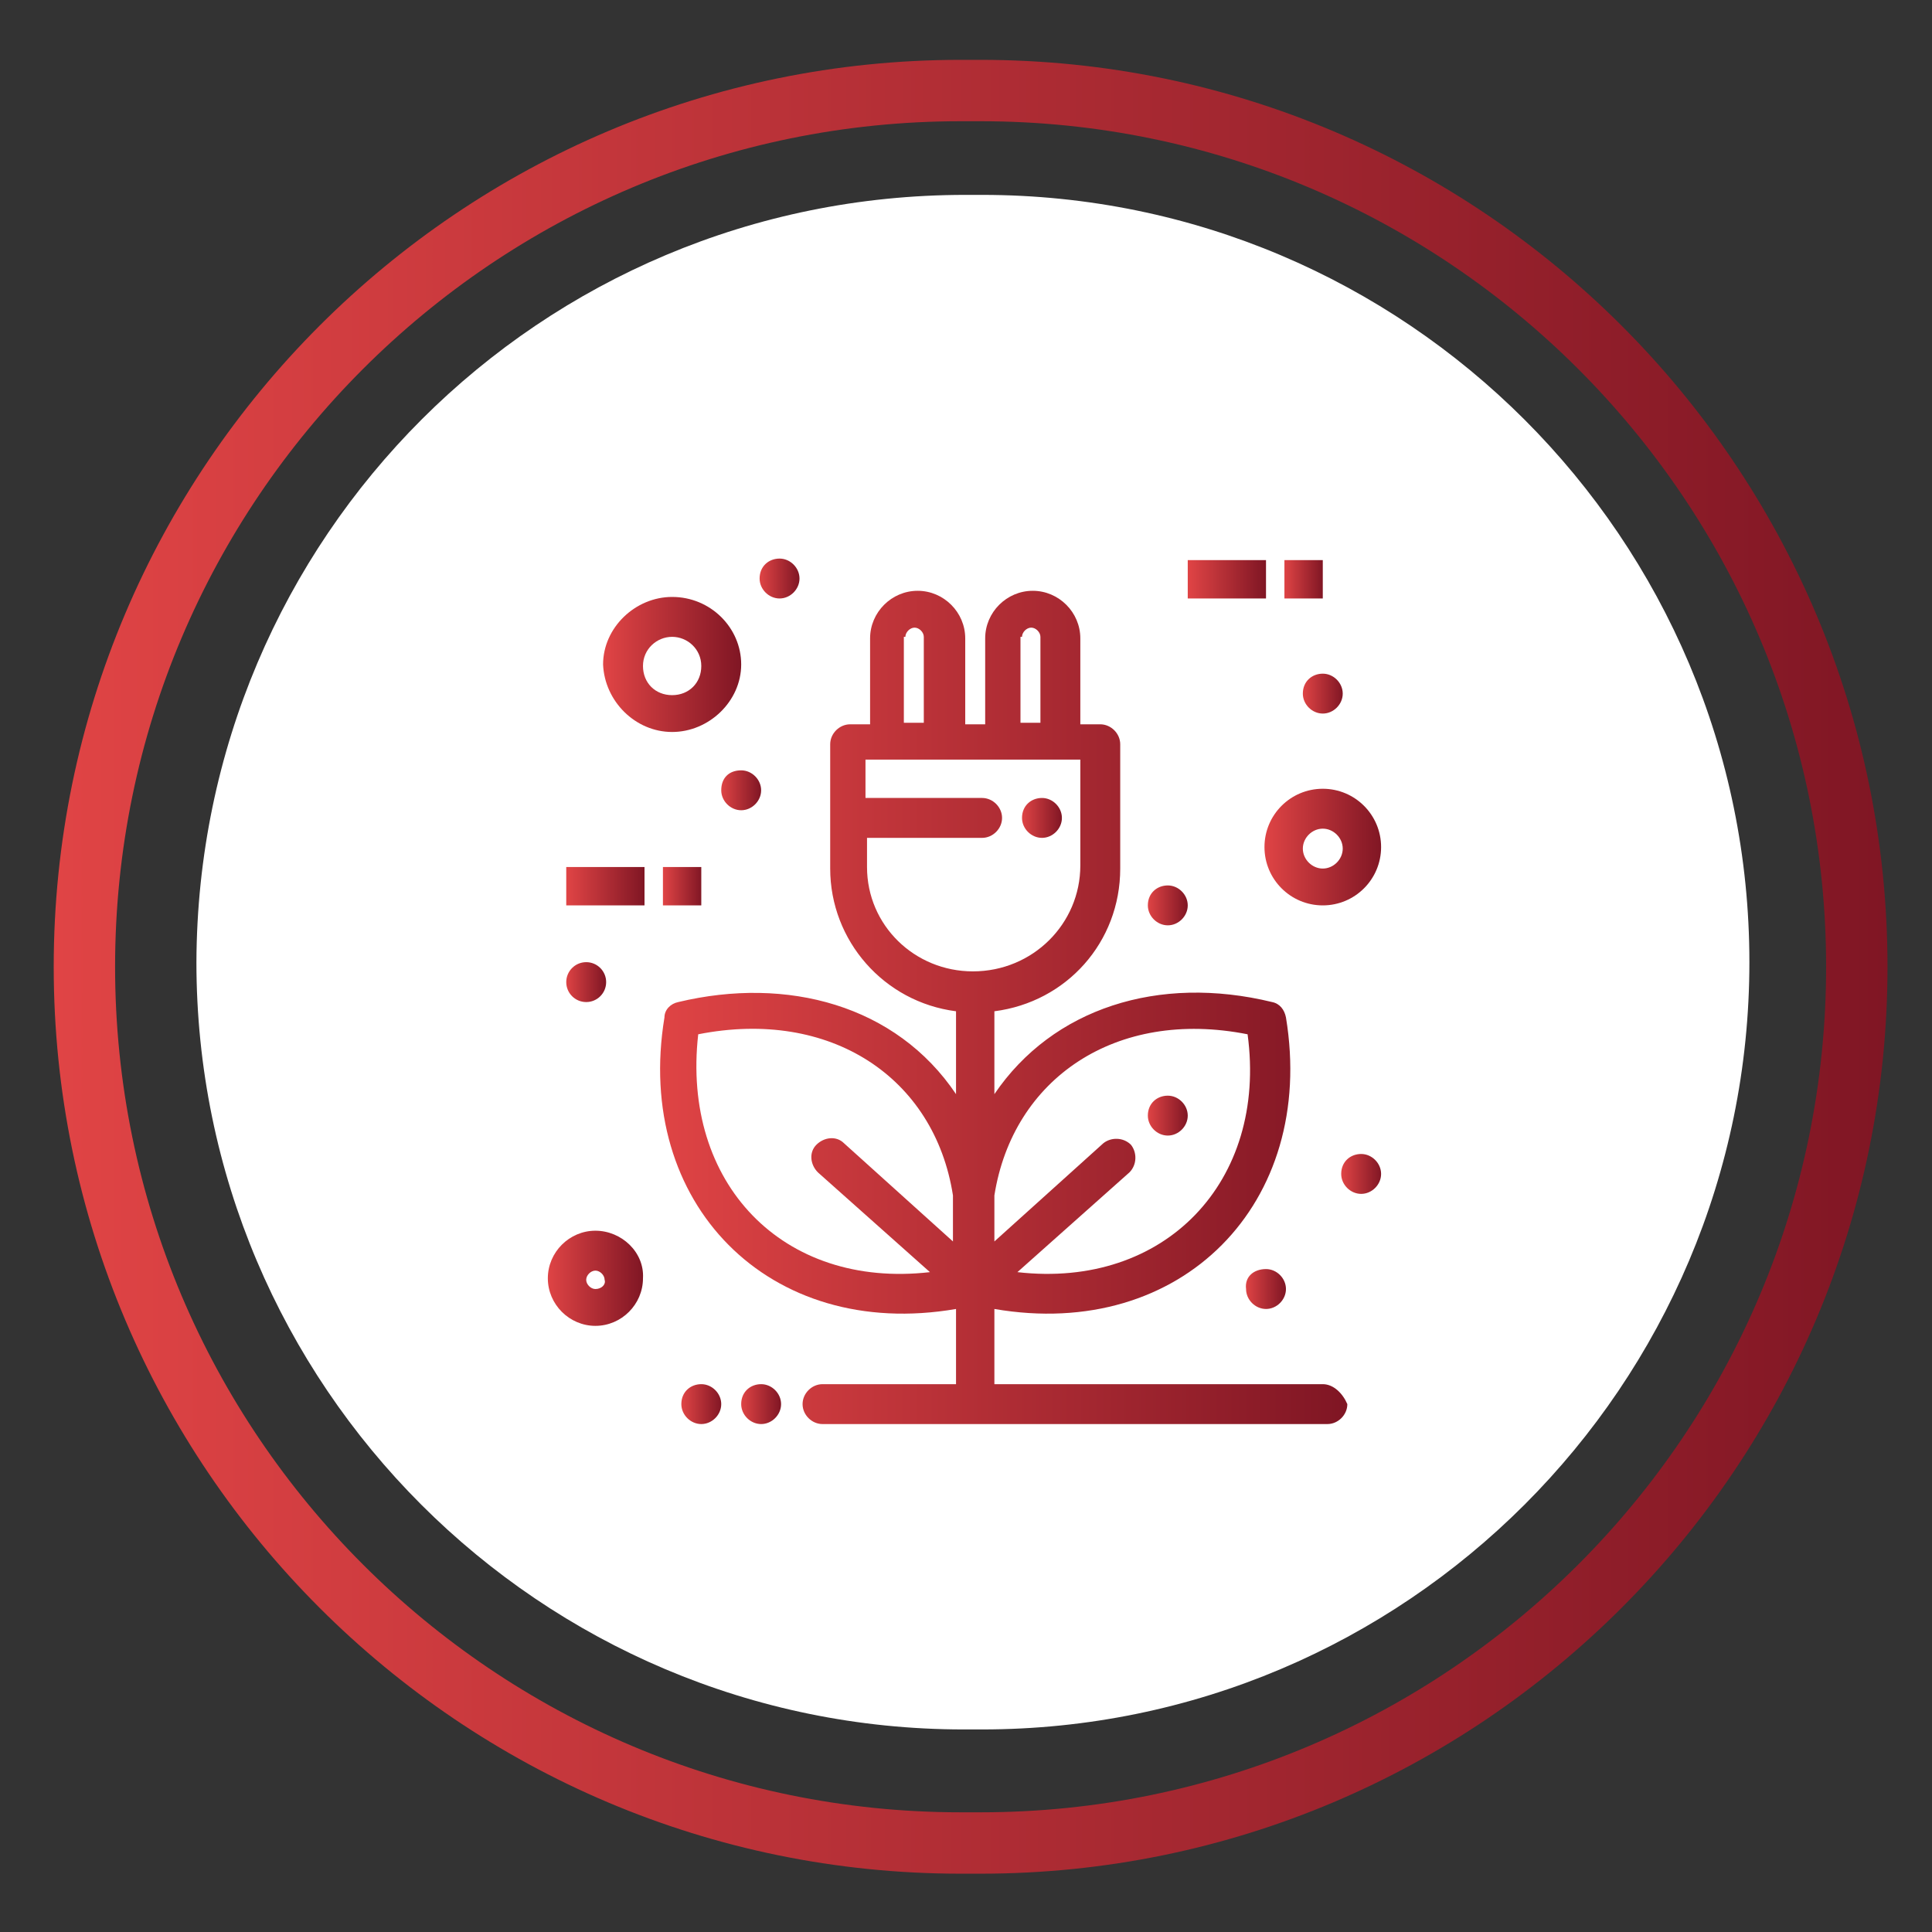 <?xml version="1.0" encoding="utf-8"?>
<!-- Generator: Adobe Illustrator 24.2.0, SVG Export Plug-In . SVG Version: 6.00 Build 0)  -->
<svg version="1.1" id="Capa_1" xmlns="http://www.w3.org/2000/svg" xmlns:xlink="http://www.w3.org/1999/xlink" x="0px" y="0px"
	 viewBox="0 0 125.9 125.9" style="enable-background:new 0 0 125.9 125.9;" xml:space="preserve">
<rect x="0" y="0" width="125.9" height="125.9" fill="#333333" stroke="none"/>
<style type="text/css">
	.st0{fill:#FFFFFF;}
	.st1{fill:url(#SVGID_1_);}
	.st2{fill:url(#SVGID_2_);}
	.st3{fill:url(#SVGID_3_);}
	.st4{fill:url(#SVGID_4_);}
	.st5{fill:url(#SVGID_5_);}
	.st6{fill:url(#SVGID_6_);}
	.st7{fill:url(#SVGID_7_);}
	.st8{fill:url(#SVGID_8_);}
	.st9{fill:url(#SVGID_9_);}
	.st10{fill:url(#SVGID_10_);}
	.st11{fill:url(#SVGID_11_);}
	.st12{fill:url(#SVGID_12_);}
	.st13{fill:url(#SVGID_13_);}
	.st14{fill:url(#SVGID_14_);}
	.st15{fill:url(#SVGID_15_);}
	.st16{fill:url(#SVGID_16_);}
	.st17{fill:url(#SVGID_17_);}
	.st18{fill:url(#SVGID_18_);}
	.st19{fill:url(#SVGID_19_);}
	.st20{fill:url(#SVGID_20_);}
</style>
<g>
	<g>
		<path class="st0" d="M62.9,12.7H64c27.6,0,50,22.4,50,50l0,0c0,27.6-22.4,50-50,50h-1.2c-27.6,0-50-22.4-50-50l0,0
			C12.9,35,35.2,12.7,62.9,12.7z"/>
		<g>
			<g>
				<g id="_x33_18_x2C__Auto_x2C__Charger_x2C__Eco_x2C__Ecology_x2C__Energy_9_">
					<g>
						
							<linearGradient id="SVGID_1_" gradientUnits="userSpaceOnUse" x1="42.718" y1="60.051" x2="87.502" y2="60.051" gradientTransform="matrix(1 0 0 -1 0 125.701)">
							<stop  offset="0" style="stop-color:#E04445"/>
							<stop  offset="1" style="stop-color:#801624"/>
						</linearGradient>
						<path class="st1" d="M86.2,90.2H64.8v-4.9c12.2,2.1,21-6.9,19-19c-0.1-0.5-0.4-0.9-0.9-1c-7.4-1.8-14.3,0.4-18.1,6v-5.4
							c4.7-0.6,8.2-4.5,8.2-9.3v-8.1c0-0.7-0.6-1.3-1.3-1.3h-1.3v-5.6c0-1.7-1.4-3.1-3.1-3.1s-3.1,1.4-3.1,3.1v5.6h-1.3v-5.6
							c0-1.7-1.4-3.1-3.1-3.1s-3.1,1.4-3.1,3.1v5.6h-1.3c-0.7,0-1.3,0.6-1.3,1.3v8.1c0,4.7,3.5,8.7,8.2,9.3v5.4
							c-3.9-5.8-11-7.7-18.1-6c-0.5,0.1-0.9,0.5-0.9,1c-2,12.1,6.8,21.1,19,19v4.9h-8.7c-0.7,0-1.3,0.6-1.3,1.3
							c0,0.7,0.6,1.3,1.3,1.3h32.9c0.7,0,1.3-0.6,1.3-1.3C87.5,90.8,86.9,90.2,86.2,90.2z M81.3,67.4c1.3,9.6-5.4,16.6-15,15.5
							l7.3-6.5c0.5-0.5,0.5-1.3,0.1-1.8c-0.5-0.5-1.3-0.5-1.8-0.1l-7.1,6.4v-3C66,70.3,72.7,65.7,81.3,67.4z M66.6,41.5
							c0-0.3,0.3-0.6,0.6-0.6c0.3,0,0.6,0.3,0.6,0.6v5.6h-1.3v-5.6H66.6z M59,41.5c0-0.3,0.3-0.6,0.6-0.6s0.6,0.3,0.6,0.6v5.6h-1.3
							v-5.6H59z M56.5,56.5v-1.9H64c0.7,0,1.3-0.6,1.3-1.3S64.7,52,64,52h-7.6v-2.5c4.4,0,9.6,0,14,0v6.9c0,3.8-3.1,6.9-7,6.9
							C59.6,63.3,56.5,60.3,56.5,56.5z M45.5,67.4c8.6-1.7,15.4,2.8,16.6,10.5v3L55,74.5c-0.5-0.5-1.3-0.4-1.8,0.1s-0.4,1.3,0.1,1.8
							l7.3,6.5C51,84,44.4,77.1,45.5,67.4z"/>
						
							<linearGradient id="SVGID_2_" gradientUnits="userSpaceOnUse" x1="66.578" y1="72.401" x2="69.208" y2="72.401" gradientTransform="matrix(1 0 0 -1 0 125.701)">
							<stop  offset="0" style="stop-color:#E04445"/>
							<stop  offset="1" style="stop-color:#801624"/>
						</linearGradient>
						<path class="st2" d="M67.9,52c0.7,0,1.3,0.6,1.3,1.3s-0.6,1.3-1.3,1.3c-0.7,0-1.3-0.6-1.3-1.3C66.6,52.5,67.2,52,67.9,52z"/>
						
							<linearGradient id="SVGID_3_" gradientUnits="userSpaceOnUse" x1="83.674" y1="87.951" x2="86.203" y2="87.951" gradientTransform="matrix(1 0 0 -1 0 125.701)">
							<stop  offset="0" style="stop-color:#E04445"/>
							<stop  offset="1" style="stop-color:#801624"/>
						</linearGradient>
						<rect x="83.7" y="36.5" class="st3" width="2.5" height="2.5"/>
						
							<linearGradient id="SVGID_4_" gradientUnits="userSpaceOnUse" x1="77.4" y1="87.951" x2="82.458" y2="87.951" gradientTransform="matrix(1 0 0 -1 0 125.701)">
							<stop  offset="0" style="stop-color:#E04445"/>
							<stop  offset="1" style="stop-color:#801624"/>
						</linearGradient>
						<rect x="77.4" y="36.5" class="st4" width="5.1" height="2.5"/>
						
							<linearGradient id="SVGID_5_" gradientUnits="userSpaceOnUse" x1="43.21" y1="67.951" x2="45.739" y2="67.951" gradientTransform="matrix(1 0 0 -1 0 125.701)">
							<stop  offset="0" style="stop-color:#E04445"/>
							<stop  offset="1" style="stop-color:#801624"/>
						</linearGradient>
						<rect x="43.2" y="56.5" class="st5" width="2.5" height="2.5"/>
						
							<linearGradient id="SVGID_6_" gradientUnits="userSpaceOnUse" x1="36.938" y1="67.951" x2="41.996" y2="67.951" gradientTransform="matrix(1 0 0 -1 0 125.701)">
							<stop  offset="0" style="stop-color:#E04445"/>
							<stop  offset="1" style="stop-color:#801624"/>
						</linearGradient>
						<rect x="36.9" y="56.5" class="st6" width="5.1" height="2.5"/>
						
							<linearGradient id="SVGID_7_" gradientUnits="userSpaceOnUse" x1="74.772" y1="53.001" x2="77.402" y2="53.001" gradientTransform="matrix(1 0 0 -1 0 125.701)">
							<stop  offset="0" style="stop-color:#E04445"/>
							<stop  offset="1" style="stop-color:#801624"/>
						</linearGradient>
						<path class="st7" d="M76.1,71.4c0.7,0,1.3,0.6,1.3,1.3c0,0.7-0.6,1.3-1.3,1.3c-0.7,0-1.3-0.6-1.3-1.3
							C74.8,71.9,75.4,71.4,76.1,71.4z"/>
						
							<linearGradient id="SVGID_8_" gradientUnits="userSpaceOnUse" x1="81.145" y1="41.701" x2="83.775" y2="41.701" gradientTransform="matrix(1 0 0 -1 0 125.701)">
							<stop  offset="0" style="stop-color:#E04445"/>
							<stop  offset="1" style="stop-color:#801624"/>
						</linearGradient>
						<path class="st8" d="M82.5,82.7c0.7,0,1.3,0.6,1.3,1.3c0,0.7-0.6,1.3-1.3,1.3c-0.7,0-1.3-0.6-1.3-1.3
							C81.1,83.2,81.7,82.7,82.5,82.7z"/>
						
							<linearGradient id="SVGID_9_" gradientUnits="userSpaceOnUse" x1="87.416" y1="49.201" x2="90.047" y2="49.201" gradientTransform="matrix(1 0 0 -1 0 125.701)">
							<stop  offset="0" style="stop-color:#E04445"/>
							<stop  offset="1" style="stop-color:#801624"/>
						</linearGradient>
						<path class="st9" d="M88.7,75.2c0.7,0,1.3,0.6,1.3,1.3c0,0.7-0.6,1.3-1.3,1.3c-0.7,0-1.3-0.6-1.3-1.3
							C87.4,75.7,88,75.2,88.7,75.2z"/>
						
							<linearGradient id="SVGID_10_" gradientUnits="userSpaceOnUse" x1="84.888" y1="80.501" x2="87.518" y2="80.501" gradientTransform="matrix(1 0 0 -1 0 125.701)">
							<stop  offset="0" style="stop-color:#E04445"/>
							<stop  offset="1" style="stop-color:#801624"/>
						</linearGradient>
						<path class="st10" d="M86.2,43.9c0.7,0,1.3,0.6,1.3,1.3s-0.6,1.3-1.3,1.3c-0.7,0-1.3-0.6-1.3-1.3
							C84.9,44.4,85.5,43.9,86.2,43.9z"/>
						
							<linearGradient id="SVGID_11_" gradientUnits="userSpaceOnUse" x1="74.772" y1="66.701" x2="77.402" y2="66.701" gradientTransform="matrix(1 0 0 -1 0 125.701)">
							<stop  offset="0" style="stop-color:#E04445"/>
							<stop  offset="1" style="stop-color:#801624"/>
						</linearGradient>
						<path class="st11" d="M76.1,57.7c0.7,0,1.3,0.6,1.3,1.3s-0.6,1.3-1.3,1.3c-0.7,0-1.3-0.6-1.3-1.3
							C74.8,58.2,75.4,57.7,76.1,57.7z"/>
						
							<linearGradient id="SVGID_12_" gradientUnits="userSpaceOnUse" x1="46.953" y1="74.201" x2="49.583" y2="74.201" gradientTransform="matrix(1 0 0 -1 0 125.701)">
							<stop  offset="0" style="stop-color:#E04445"/>
							<stop  offset="1" style="stop-color:#801624"/>
						</linearGradient>
						<path class="st12" d="M48.3,50.2c0.7,0,1.3,0.6,1.3,1.3s-0.6,1.3-1.3,1.3S47,52.2,47,51.5C47,50.7,47.5,50.2,48.3,50.2z"/>
						
							<linearGradient id="SVGID_13_" gradientUnits="userSpaceOnUse" x1="36.837" y1="61.701" x2="39.467" y2="61.701" gradientTransform="matrix(1 0 0 -1 0 125.701)">
							<stop  offset="0" style="stop-color:#E04445"/>
							<stop  offset="1" style="stop-color:#801624"/>
						</linearGradient>
						<ellipse class="st13" cx="38.2" cy="64" rx="1.3" ry="1.3"/>
						
							<linearGradient id="SVGID_14_" gradientUnits="userSpaceOnUse" x1="49.482" y1="88.001" x2="52.112" y2="88.001" gradientTransform="matrix(1 0 0 -1 0 125.701)">
							<stop  offset="0" style="stop-color:#E04445"/>
							<stop  offset="1" style="stop-color:#801624"/>
						</linearGradient>
						<path class="st14" d="M50.8,36.4c0.7,0,1.3,0.6,1.3,1.3S51.5,39,50.8,39s-1.3-0.6-1.3-1.3C49.5,36.9,50.1,36.4,50.8,36.4z"/>
						
							<linearGradient id="SVGID_15_" gradientUnits="userSpaceOnUse" x1="48.268" y1="34.201" x2="50.898" y2="34.201" gradientTransform="matrix(1 0 0 -1 0 125.701)">
							<stop  offset="0" style="stop-color:#E04445"/>
							<stop  offset="1" style="stop-color:#801624"/>
						</linearGradient>
						<path class="st15" d="M49.6,90.2c0.7,0,1.3,0.6,1.3,1.3c0,0.7-0.6,1.3-1.3,1.3s-1.3-0.6-1.3-1.3
							C48.3,90.7,48.9,90.2,49.6,90.2z"/>
						
							<linearGradient id="SVGID_16_" gradientUnits="userSpaceOnUse" x1="44.424" y1="34.201" x2="47.054" y2="34.201" gradientTransform="matrix(1 0 0 -1 0 125.701)">
							<stop  offset="0" style="stop-color:#E04445"/>
							<stop  offset="1" style="stop-color:#801624"/>
						</linearGradient>
						<path class="st16" d="M45.7,90.2c0.7,0,1.3,0.6,1.3,1.3c0,0.7-0.6,1.3-1.3,1.3s-1.3-0.6-1.3-1.3C44.4,90.7,45,90.2,45.7,90.2z
							"/>
						
							<linearGradient id="SVGID_17_" gradientUnits="userSpaceOnUse" x1="82.359" y1="70.501" x2="90.047" y2="70.501" gradientTransform="matrix(1 0 0 -1 0 125.701)">
							<stop  offset="0" style="stop-color:#E04445"/>
							<stop  offset="1" style="stop-color:#801624"/>
						</linearGradient>
						<path class="st17" d="M86.2,59c2.1,0,3.8-1.7,3.8-3.8s-1.7-3.8-3.8-3.8c-2.1,0-3.8,1.7-3.8,3.8C82.4,57.3,84.1,59,86.2,59z
							 M86.2,54c0.7,0,1.3,0.6,1.3,1.3s-0.6,1.3-1.3,1.3c-0.7,0-1.3-0.6-1.3-1.3C84.9,54.6,85.5,54,86.2,54z"/>
						
							<linearGradient id="SVGID_18_" gradientUnits="userSpaceOnUse" x1="35.623" y1="42.401" x2="41.9" y2="42.401" gradientTransform="matrix(1 0 0 -1 0 125.701)">
							<stop  offset="0" style="stop-color:#E04445"/>
							<stop  offset="1" style="stop-color:#801624"/>
						</linearGradient>
						<path class="st18" d="M38.8,80.2c-1.7,0-3.1,1.4-3.1,3.1s1.4,3.1,3.1,3.1c1.7,0,3.1-1.4,3.1-3.1C42,81.6,40.5,80.2,38.8,80.2z
							 M38.8,84c-0.3,0-0.6-0.3-0.6-0.6c0-0.3,0.3-0.6,0.6-0.6s0.6,0.3,0.6,0.6C39.5,83.7,39.2,84,38.8,84z"/>
						
							<linearGradient id="SVGID_19_" gradientUnits="userSpaceOnUse" x1="39.366" y1="82.401" x2="48.268" y2="82.401" gradientTransform="matrix(1 0 0 -1 0 125.701)">
							<stop  offset="0" style="stop-color:#E04445"/>
							<stop  offset="1" style="stop-color:#801624"/>
						</linearGradient>
						<path class="st19" d="M43.8,47.7c2.4,0,4.5-2,4.5-4.4s-2-4.4-4.5-4.4c-2.4,0-4.5,2-4.5,4.4C39.4,45.7,41.4,47.7,43.8,47.7z
							 M43.8,41.5c1,0,1.9,0.8,1.9,1.9c0,1.1-0.8,1.9-1.9,1.9c-1.1,0-1.9-0.8-1.9-1.9C41.9,42.3,42.8,41.5,43.8,41.5z"/>
					</g>
				</g>
			</g>
		</g>
	</g>
</g>
<g>
	
		<linearGradient id="SVGID_20_" gradientUnits="userSpaceOnUse" x1="3.5" y1="730.701" x2="123" y2="730.701" gradientTransform="matrix(1 0 0 1 0 -667.701)">
		<stop  offset="0" style="stop-color:#E04445"/>
		<stop  offset="1" style="stop-color:#801624"/>
	</linearGradient>
	<path class="st20" d="M63.9,7.9C94.3,7.9,119,32.6,119,63l0,0c0,30.4-24.7,55.1-55.1,55.1h-1.3C32.2,118.1,7.5,93.4,7.5,63l0,0
		c0-30.4,24.7-55.1,55.1-55.1L63.9,7.9 M63.9,3.9h-1.3C30,3.9,3.5,30.4,3.5,63s26.5,59.1,59.1,59.1h1.3c32.6,0,59.1-26.5,59.1-59.1
		S96.5,3.9,63.9,3.9L63.9,3.9z"/>
</g>
</svg>

